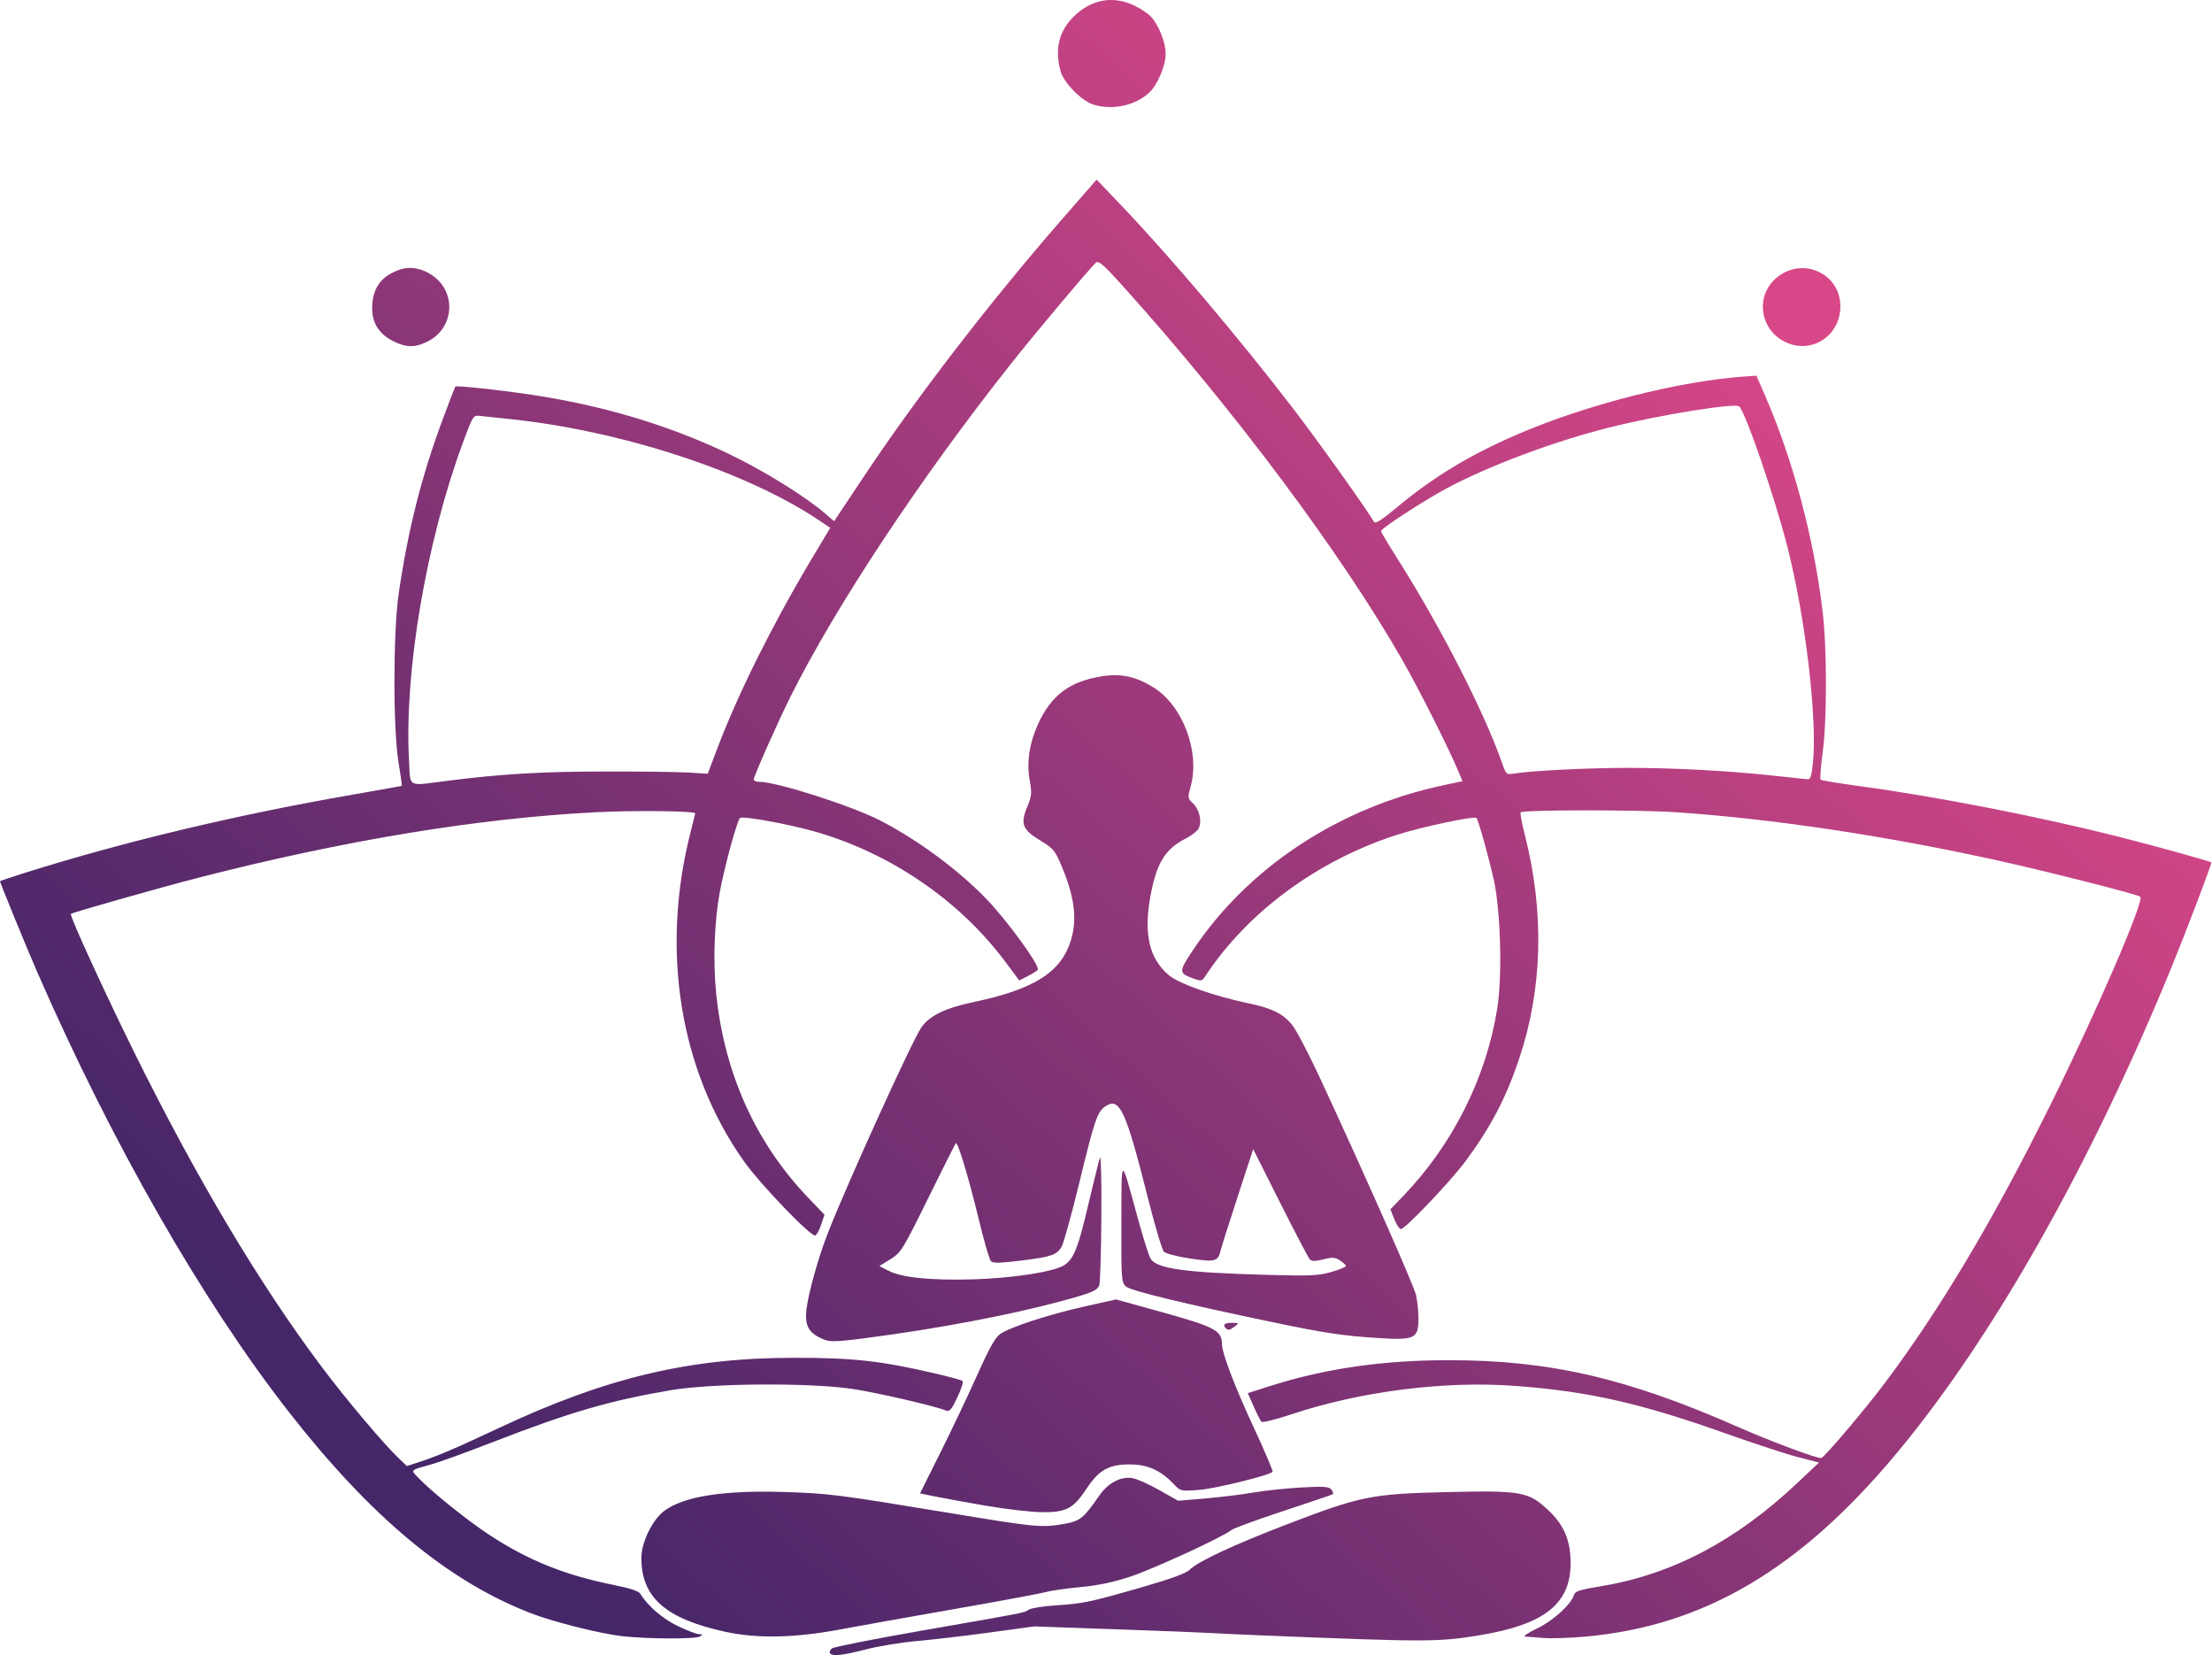 <?xml version="1.0" encoding="UTF-8" standalone="no"?>
<!-- Created with Inkscape (http://www.inkscape.org/) -->

<svg
   width="945"
   height="707"
   viewBox="0 0 250.031 187.06"
   version="1.1"
   id="svg5"
   inkscape:version="1.1.2 (b8e25be833, 2022-02-05)"
   sodipodi:docname="dibujo.svg"
   xmlns:inkscape="http://www.inkscape.org/namespaces/inkscape"
   xmlns:sodipodi="http://sodipodi.sourceforge.net/DTD/sodipodi-0.dtd"
   xmlns:xlink="http://www.w3.org/1999/xlink"
   xmlns="http://www.w3.org/2000/svg"
   xmlns:svg="http://www.w3.org/2000/svg">
  <sodipodi:namedview
     id="namedview7"
     pagecolor="#ffffff"
     bordercolor="#666666"
     borderopacity="1.0"
     inkscape:pageshadow="2"
     inkscape:pageopacity="0.0"
     inkscape:pagecheckerboard="0"
     inkscape:document-units="mm"
     showgrid="false"
     units="px"
     width="945px"
     height="707px"
     inkscape:zoom="0.24899341"
     inkscape:cx="1070.3095"
     inkscape:cy="92.371924"
     inkscape:window-width="1344"
     inkscape:window-height="729"
     inkscape:window-x="-255"
     inkscape:window-y="187"
     inkscape:window-maximized="0"
     inkscape:current-layer="layer1" />
  <defs
     id="defs2">
    <linearGradient
       inkscape:collect="always"
       id="linearGradient1049">
      <stop
         style="stop-color:#452668;stop-opacity:1"
         offset="0"
         id="stop1045" />
      <stop
         style="stop-color:#d84788;stop-opacity:1"
         offset="1"
         id="stop1047" />
    </linearGradient>
    <linearGradient
       inkscape:collect="always"
       xlink:href="#linearGradient1049"
       id="linearGradient1051"
       x1="70.379"
       y1="184.901"
       x2="201.626"
       y2="38.559"
       gradientUnits="userSpaceOnUse" />
  </defs>
  <g
     inkscape:label="Capa 1"
     inkscape:groupmode="layer"
     id="layer1">
    <path
       style="fill:url(#linearGradient1051);stroke-width:0.265;fill-opacity:1"
       d="m 93.813,186.815 c -0.08,-0.129 0.018,-0.37 0.217,-0.535 0.199,-0.165 4.752,-1.067 10.117,-2.003 12.212,-2.132 11.509,-1.994 12.137,-2.378 0.291,-0.178 1.673,-0.397 3.071,-0.487 3.105,-0.2 3.893,-0.367 9.83,-2.08 3.212,-0.927 4.887,-1.542 5.292,-1.945 0.949,-0.943 4.931,-2.801 10.975,-5.121 8.358,-3.208 9.555,-3.45 18.061,-3.651 8.486,-0.2 9.277,-0.058 11.536,2.079 1.757,1.662 2.488,3.421 2.484,5.98 -0.007,4.568 -2.974,6.91 -10.28,8.117 -4.7,0.776 -5.929,0.776 -25.039,-5.3e-4 -2.037,-0.083 -4.419,-0.195 -5.292,-0.25 -0.873,-0.055 -5.733,-0.246 -10.799,-0.424 l -9.211,-0.324 -5.076,0.691 c -2.792,0.38 -6.505,0.816 -8.251,0.969 -1.746,0.153 -4.306,0.572 -5.689,0.932 -2.655,0.691 -3.844,0.817 -4.083,0.43 z m -23.434,-1.913 C 67.815,184.608 62.601,183.302 60.024,182.308 50.641,178.69 41.931,171.448 32.63,159.533 22.84,146.991 12.624,129.132 4.206,109.842 3.027,107.141 0,99.758 0,99.584 c 0,-0.035 1.339,-0.484 2.977,-0.999 11.082,-3.486 23.939,-6.547 36.976,-8.802 2.983,-0.516 5.445,-0.96 5.471,-0.986 0.026,-0.026 -0.146,-1.236 -0.383,-2.69 -0.622,-3.823 -0.607,-14.725 0.027,-19.047 1.062,-7.244 2.589,-13.278 4.988,-19.711 0.732,-1.965 1.367,-3.611 1.411,-3.658 0.165,-0.179 6.494,0.547 10.18,1.167 7.621,1.282 14.654,3.482 21.039,6.582 3.814,1.852 8.374,4.688 10.56,6.569 l 1.037,0.892 3.36,-5.049 C 103.597,44.905 111.93,34.085 119.946,24.891 l 4.01,-4.599 2.746,2.879 c 5.617,5.889 13.283,14.945 19.461,22.987 2.735,3.56 8.431,11.542 9.136,12.802 0.154,0.276 0.798,-0.128 2.612,-1.637 4.097,-3.41 8.175,-5.882 13.539,-8.206 7.814,-3.386 18.452,-6.09 25.912,-6.584 l 1.174,-0.078 1.032,2.381 c 3.11,7.178 5.418,15.822 6.428,24.077 0.528,4.318 0.533,12.48 0.01,16.272 -0.211,1.528 -0.303,2.846 -0.205,2.929 0.098,0.083 2.116,0.414 4.485,0.735 8.741,1.186 20.437,3.478 29.428,5.765 4.193,1.067 10.098,2.708 10.245,2.847 0.088,0.083 -2.815,7.717 -4.487,11.8 -9.187,22.441 -20.236,41.966 -31.138,55.026 -10.912,13.073 -21.753,19.45 -35.112,20.658 -1.774,0.16 -3.921,0.23 -4.771,0.154 -0.85,-0.075 -1.78,-0.144 -2.066,-0.153 -0.287,-0.008 0.308,-0.414 1.323,-0.902 1.835,-0.882 3.855,-2.707 4.2,-3.795 0.139,-0.438 0.633,-0.601 2.986,-0.985 8.056,-1.313 15.29,-5.106 22.257,-11.671 l 2.463,-2.321 -2.331,-0.595 c -1.282,-0.327 -5.01,-1.547 -8.284,-2.711 -9.583,-3.406 -15.45,-4.731 -23.68,-5.35 -8.009,-0.602 -17.53,0.605 -25.372,3.217 -1.731,0.577 -3.243,0.952 -3.359,0.835 -0.117,-0.117 -0.512,-0.893 -0.88,-1.724 l -0.668,-1.511 2.44,-0.778 c 6.264,-1.999 12.785,-2.946 20.287,-2.946 11.391,0 20.157,2.023 32.688,7.545 3.708,1.634 9.071,3.633 9.418,3.511 0.408,-0.145 4.997,-5.563 7.196,-8.498 6.282,-8.381 12.235,-18.38 18.693,-31.398 5.171,-10.423 10.649,-23.097 10.17,-23.531 -0.291,-0.264 -10.445,-2.846 -16.108,-4.096 -12.677,-2.798 -25.518,-4.723 -36.38,-5.453 -4.394,-0.296 -17.26,-0.284 -17.559,0.016 -0.077,0.077 0.148,1.275 0.5,2.661 2.195,8.646 1.972,17.283 -0.651,25.128 -1.493,4.466 -3.209,7.748 -6.078,11.625 -1.668,2.254 -6.824,7.673 -7.301,7.673 -0.173,0 -0.512,-0.502 -0.753,-1.116 l -0.438,-1.116 1.41,-1.464 c 5.645,-5.862 9.42,-13.388 10.671,-21.273 0.577,-3.638 0.38,-10.964 -0.389,-14.454 -0.56,-2.544 -1.755,-6.822 -1.963,-7.03 -0.252,-0.252 -6.28,1.024 -9.023,1.911 -8.968,2.899 -16.872,8.729 -21.619,15.946 -0.389,0.591 -0.459,0.605 -1.406,0.262 -1.625,-0.588 -1.625,-0.755 -0.007,-3.179 6.266,-9.386 16.497,-16.121 28.317,-18.642 l 2.153,-0.459 -0.394,-0.954 c -1.077,-2.608 -4.456,-9.328 -6.404,-12.735 -6.886,-12.044 -19.026,-28.295 -31.463,-42.119 -2.313,-2.571 -2.855,-3.045 -3.174,-2.781 -0.572,0.475 -6.725,7.797 -9.611,11.437 -10.163,12.819 -19.78,27.333 -24.896,37.571 -1.457,2.916 -4.167,9.022 -4.167,9.389 0,0.147 0.283,0.268 0.63,0.268 1.989,0 10.432,2.702 13.692,4.382 4.25,2.19 8.901,5.638 12.058,8.94 2.341,2.449 5.991,7.484 5.73,7.906 -0.072,0.116 -0.574,0.438 -1.117,0.715 l -0.986,0.503 -1.504,-2.028 c -5.201,-7.013 -13.138,-12.433 -21.732,-14.84 -2.99,-0.838 -7.943,-1.732 -8.316,-1.501 -0.31,0.192 -1.74,5.411 -2.291,8.36 -0.621,3.327 -0.783,7.872 -0.409,11.509 0.927,9.021 4.469,16.865 10.416,23.067 l 1.822,1.901 -0.375,1.125 c -0.206,0.619 -0.506,1.169 -0.665,1.222 -0.504,0.168 -6.218,-5.777 -8.072,-8.398 -7.243,-10.241 -9.441,-23.817 -6.02,-37.193 0.288,-1.127 0.524,-2.075 0.524,-2.106 0,-0.278 -6.796,-0.356 -11.245,-0.13 -13.298,0.675 -28.475,3.178 -44.979,7.418 -4.223,1.085 -14.191,3.913 -14.349,4.071 -0.173,0.173 3.878,9.013 7.225,15.769 7.028,14.185 14.078,26.014 21.052,35.322 2.782,3.712 7.023,8.748 8.772,10.414 l 0.933,0.889 1.413,-0.46 c 2.063,-0.672 4.056,-1.524 8.981,-3.838 12.082,-5.679 21.47,-7.92 33.247,-7.936 6.763,-0.009 9.922,0.339 16.071,1.77 1.601,0.373 2.998,0.757 3.104,0.854 0.107,0.097 -0.162,0.93 -0.597,1.85 -0.636,1.345 -0.881,1.637 -1.252,1.492 -1.367,-0.536 -7.786,-2.021 -10.529,-2.436 -4.88,-0.738 -15.953,-0.666 -20.624,0.134 -6.948,1.189 -11.397,2.487 -20.108,5.866 -2.91,1.129 -6.006,2.251 -6.879,2.495 -2.515,0.701 -2.419,0.607 -1.563,1.511 1.489,1.572 5.56,4.843 8.098,6.507 4.359,2.857 8.52,4.528 14.031,5.632 1.799,0.361 2.808,0.693 2.983,0.981 0.841,1.386 2.509,2.825 4.239,3.657 1.046,0.503 2.128,0.917 2.403,0.919 0.421,0.003 0.437,0.045 0.105,0.261 -0.475,0.307 -5.947,0.288 -8.731,-0.031 z M 50.546,88.239 c 6.117,-0.777 10.603,-1.044 17.716,-1.057 4.002,-0.007 8.28,0.046 9.507,0.119 l 2.231,0.132 1.101,-2.91 c 2.302,-6.085 6.245,-14.005 10.596,-21.281 l 2.147,-3.59 -1.215,-0.82 C 84.465,53.327 70.336,48.689 57.679,47.361 56.151,47.2 54.578,47.034 54.183,46.992 c -0.692,-0.074 -0.762,0.041 -1.892,3.117 -4.144,11.278 -6.609,25.861 -6.059,35.847 0.171,3.112 -0.288,2.869 4.314,2.284 z M 204.923,86.213 c 0.507,-5.05 -0.869,-16.609 -2.925,-24.575 -1.448,-5.611 -4.665,-14.965 -5.4,-15.704 -0.434,-0.436 -8.997,0.949 -14.697,2.377 -6.24,1.564 -13.607,4.321 -18.389,6.883 -2.592,1.389 -7.408,4.522 -7.408,4.82 0,0.111 0.775,1.42 1.723,2.911 4.919,7.734 9.931,17.493 11.939,23.252 0.462,1.324 0.522,1.383 1.282,1.253 1.936,-0.332 8.35,-0.656 12.969,-0.657 5.306,-2.12e-4 11.393,0.329 16.669,0.903 1.746,0.19 3.371,0.362 3.611,0.382 0.352,0.03 0.473,-0.326 0.625,-1.845 z M 82.021,184.408 c -6.782,-1.471 -9.525,-3.879 -9.525,-8.361 0,-1.735 1.225,-4.268 2.553,-5.282 2.168,-1.654 6.664,-2.374 13.508,-2.164 5.139,0.158 6.068,0.276 19.128,2.432 9.489,1.567 10.047,1.619 12.608,1.173 1.797,-0.313 2.193,-0.632 3.955,-3.185 0.99,-1.436 2.431,-2.202 3.742,-1.989 0.506,0.082 1.878,0.692 3.049,1.355 l 2.129,1.206 3.068,-0.259 c 1.687,-0.143 4.14,-0.443 5.449,-0.669 1.31,-0.225 3.752,-0.484 5.427,-0.575 2.568,-0.14 3.099,-0.101 3.386,0.245 0.187,0.226 0.246,0.465 0.129,0.531 -0.116,0.066 -2.652,0.926 -5.635,1.91 -2.983,0.984 -5.607,1.948 -5.83,2.141 -0.845,0.732 -8.705,4.354 -11.368,5.238 -1.952,0.648 -3.644,1.004 -5.689,1.196 -1.601,0.15 -3.327,0.397 -3.836,0.549 -0.509,0.151 -5.034,0.993 -10.054,1.871 -5.02,0.877 -11.014,1.948 -13.32,2.378 -5.072,0.947 -9.306,1.032 -12.874,0.257 z m 29.236,-14.284 c -2.328,-0.405 -4.915,-0.878 -5.747,-1.051 l -1.514,-0.315 2.335,-4.679 c 1.284,-2.574 3.149,-6.503 4.145,-8.732 1.325,-2.968 2.014,-4.198 2.57,-4.595 1.079,-0.768 5.551,-2.224 9.626,-3.132 l 3.477,-0.775 4.847,1.34 c 6.301,1.742 7.118,2.162 7.118,3.663 0,1.03 1.464,4.876 3.612,9.491 1.241,2.667 2.194,4.912 2.117,4.989 -0.41,0.41 -6.421,1.887 -8.261,2.03 -2.13,0.166 -2.138,0.164 -2.91,-0.649 -1.499,-1.577 -2.955,-2.223 -5.008,-2.223 -2.328,0 -3.454,0.635 -4.841,2.731 -1.506,2.276 -2.306,2.698 -5.054,2.668 -1.252,-0.014 -4.181,-0.356 -6.509,-0.761 z M 92.608,151.132 c -1.25,-0.627 -1.647,-1.474 -1.458,-3.108 0.221,-1.908 1.359,-5.975 2.443,-8.731 2.248,-5.712 9.521,-21.704 10.543,-23.181 0.917,-1.326 2.689,-2.192 5.837,-2.856 6.963,-1.468 9.991,-3.393 11.092,-7.052 0.707,-2.349 0.39,-4.861 -1.044,-8.279 -0.768,-1.83 -0.939,-2.038 -2.409,-2.926 -2.038,-1.232 -2.3,-1.89 -1.512,-3.792 0.52,-1.255 0.549,-1.557 0.286,-3.046 -0.356,-2.022 -0.028,-4.208 0.954,-6.353 1.484,-3.241 3.549,-4.791 7.168,-5.378 2.204,-0.358 3.936,0.021 5.947,1.298 3.256,2.069 5.187,7.235 4.144,11.087 -0.363,1.339 -0.355,1.399 0.243,1.961 0.74,0.695 1.051,2.079 0.64,2.847 -0.164,0.306 -0.8,0.808 -1.413,1.116 -2.367,1.188 -3.339,2.768 -4.037,6.566 -0.774,4.209 -0.128,7.004 2.046,8.865 1.149,0.983 5.089,2.38 9.077,3.216 2.636,0.553 3.833,1.145 4.893,2.42 0.456,0.548 1.905,3.318 3.22,6.155 5.117,11.036 10.538,23.285 10.791,24.382 0.146,0.633 0.268,1.832 0.272,2.666 0.01,2.225 -0.426,2.448 -4.301,2.211 -4.145,-0.254 -6.197,-0.556 -11.964,-1.761 -10.403,-2.172 -16.265,-3.596 -16.8,-4.081 -0.505,-0.457 -0.529,-0.8 -0.512,-7.252 0.02,-7.692 -0.112,-7.662 1.865,-0.422 0.596,2.183 1.249,4.231 1.45,4.551 0.698,1.111 3.86,1.552 12.923,1.806 5.121,0.143 6.002,0.106 7.474,-0.316 0.918,-0.263 1.669,-0.566 1.669,-0.674 0,-0.108 -0.298,-0.391 -0.663,-0.63 -0.564,-0.37 -0.845,-0.388 -1.891,-0.125 -0.868,0.219 -1.311,0.227 -1.51,0.028 -0.155,-0.155 -1.662,-3.027 -3.35,-6.383 l -3.069,-6.102 -1.756,5.377 c -0.966,2.958 -1.833,5.7 -1.928,6.094 -0.297,1.233 -0.61,1.314 -3.439,0.889 -1.425,-0.214 -2.759,-0.558 -2.965,-0.764 -0.206,-0.206 -1.001,-2.861 -1.766,-5.9 -2.528,-10.045 -3.232,-11.592 -4.805,-10.562 -0.963,0.631 -1.234,1.419 -3.027,8.79 -0.875,3.598 -1.768,6.811 -1.983,7.14 -0.602,0.919 -1.147,1.102 -4.529,1.522 -2.435,0.302 -3.208,0.318 -3.448,0.073 -0.17,-0.174 -0.798,-2.341 -1.395,-4.815 -1.11,-4.601 -2.356,-8.727 -2.571,-8.513 -0.066,0.066 -1.474,2.866 -3.13,6.223 -2.895,5.87 -3.057,6.133 -4.261,6.881 l -1.251,0.779 1.046,0.534 c 1.495,0.763 4.636,1.089 9.357,0.972 4.639,-0.115 9.507,-0.879 10.573,-1.659 1.052,-0.77 1.501,-1.934 2.67,-6.921 0.599,-2.555 1.182,-4.884 1.295,-5.175 0.113,-0.291 0.182,2.745 0.152,6.747 -0.029,4.002 -0.138,7.468 -0.242,7.702 -0.261,0.589 -0.895,0.848 -4.394,1.792 -5.738,1.549 -13.957,3.1 -21.817,4.119 -3.976,0.515 -4.304,0.512 -5.431,-0.053 z m 45.946,-1.036 c -0.389,-0.389 -0.133,-0.617 0.684,-0.609 0.813,0.008 0.832,0.029 0.346,0.397 -0.57,0.431 -0.769,0.472 -1.03,0.212 z M 44.442,38.552 c -1.588,-0.802 -2.373,-2.028 -2.373,-3.703 0,-2.298 1.022,-3.697 3.224,-4.411 1.238,-0.401 2.764,-0.028 3.944,0.965 2.366,1.991 1.956,5.679 -0.793,7.129 -1.464,0.772 -2.502,0.777 -4.001,0.02 z m 157.184,0.007 c -2.753,-1.474 -3.183,-5.178 -0.832,-7.156 2.916,-2.454 7.229,-0.536 7.229,3.215 0,3.429 -3.42,5.536 -6.397,3.941 z M 123.569,11.813 c -1.324,-0.422 -3.333,-2.469 -3.685,-3.755 -0.689,-2.519 -0.19,-4.562 1.522,-6.223 1.976,-1.917 4.385,-2.35 6.785,-1.218 0.728,0.343 1.583,0.907 1.902,1.254 0.902,0.982 1.658,2.894 1.662,4.202 0.004,1.363 -0.92,3.539 -1.875,4.415 -1.588,1.458 -4.181,2.002 -6.311,1.324 z"
       id="path111"
       sodipodi:nodetypes="cssssssssscssssccssccsssscscscssssscsscsssssscssssssssssscsssscsssssscsssssssssccsssscssssssscscsssssssssssscsssssscsscsssssssscsscssssssssssssscsccssscsscsssssssssssssssssssssssssssscssssssssssssssscsssscsssssssssssssssssssscsssssssssssscssssssssssssscsssscssssssssscssssssssssssssssssssssssssssssscss" />
  </g>
</svg>
